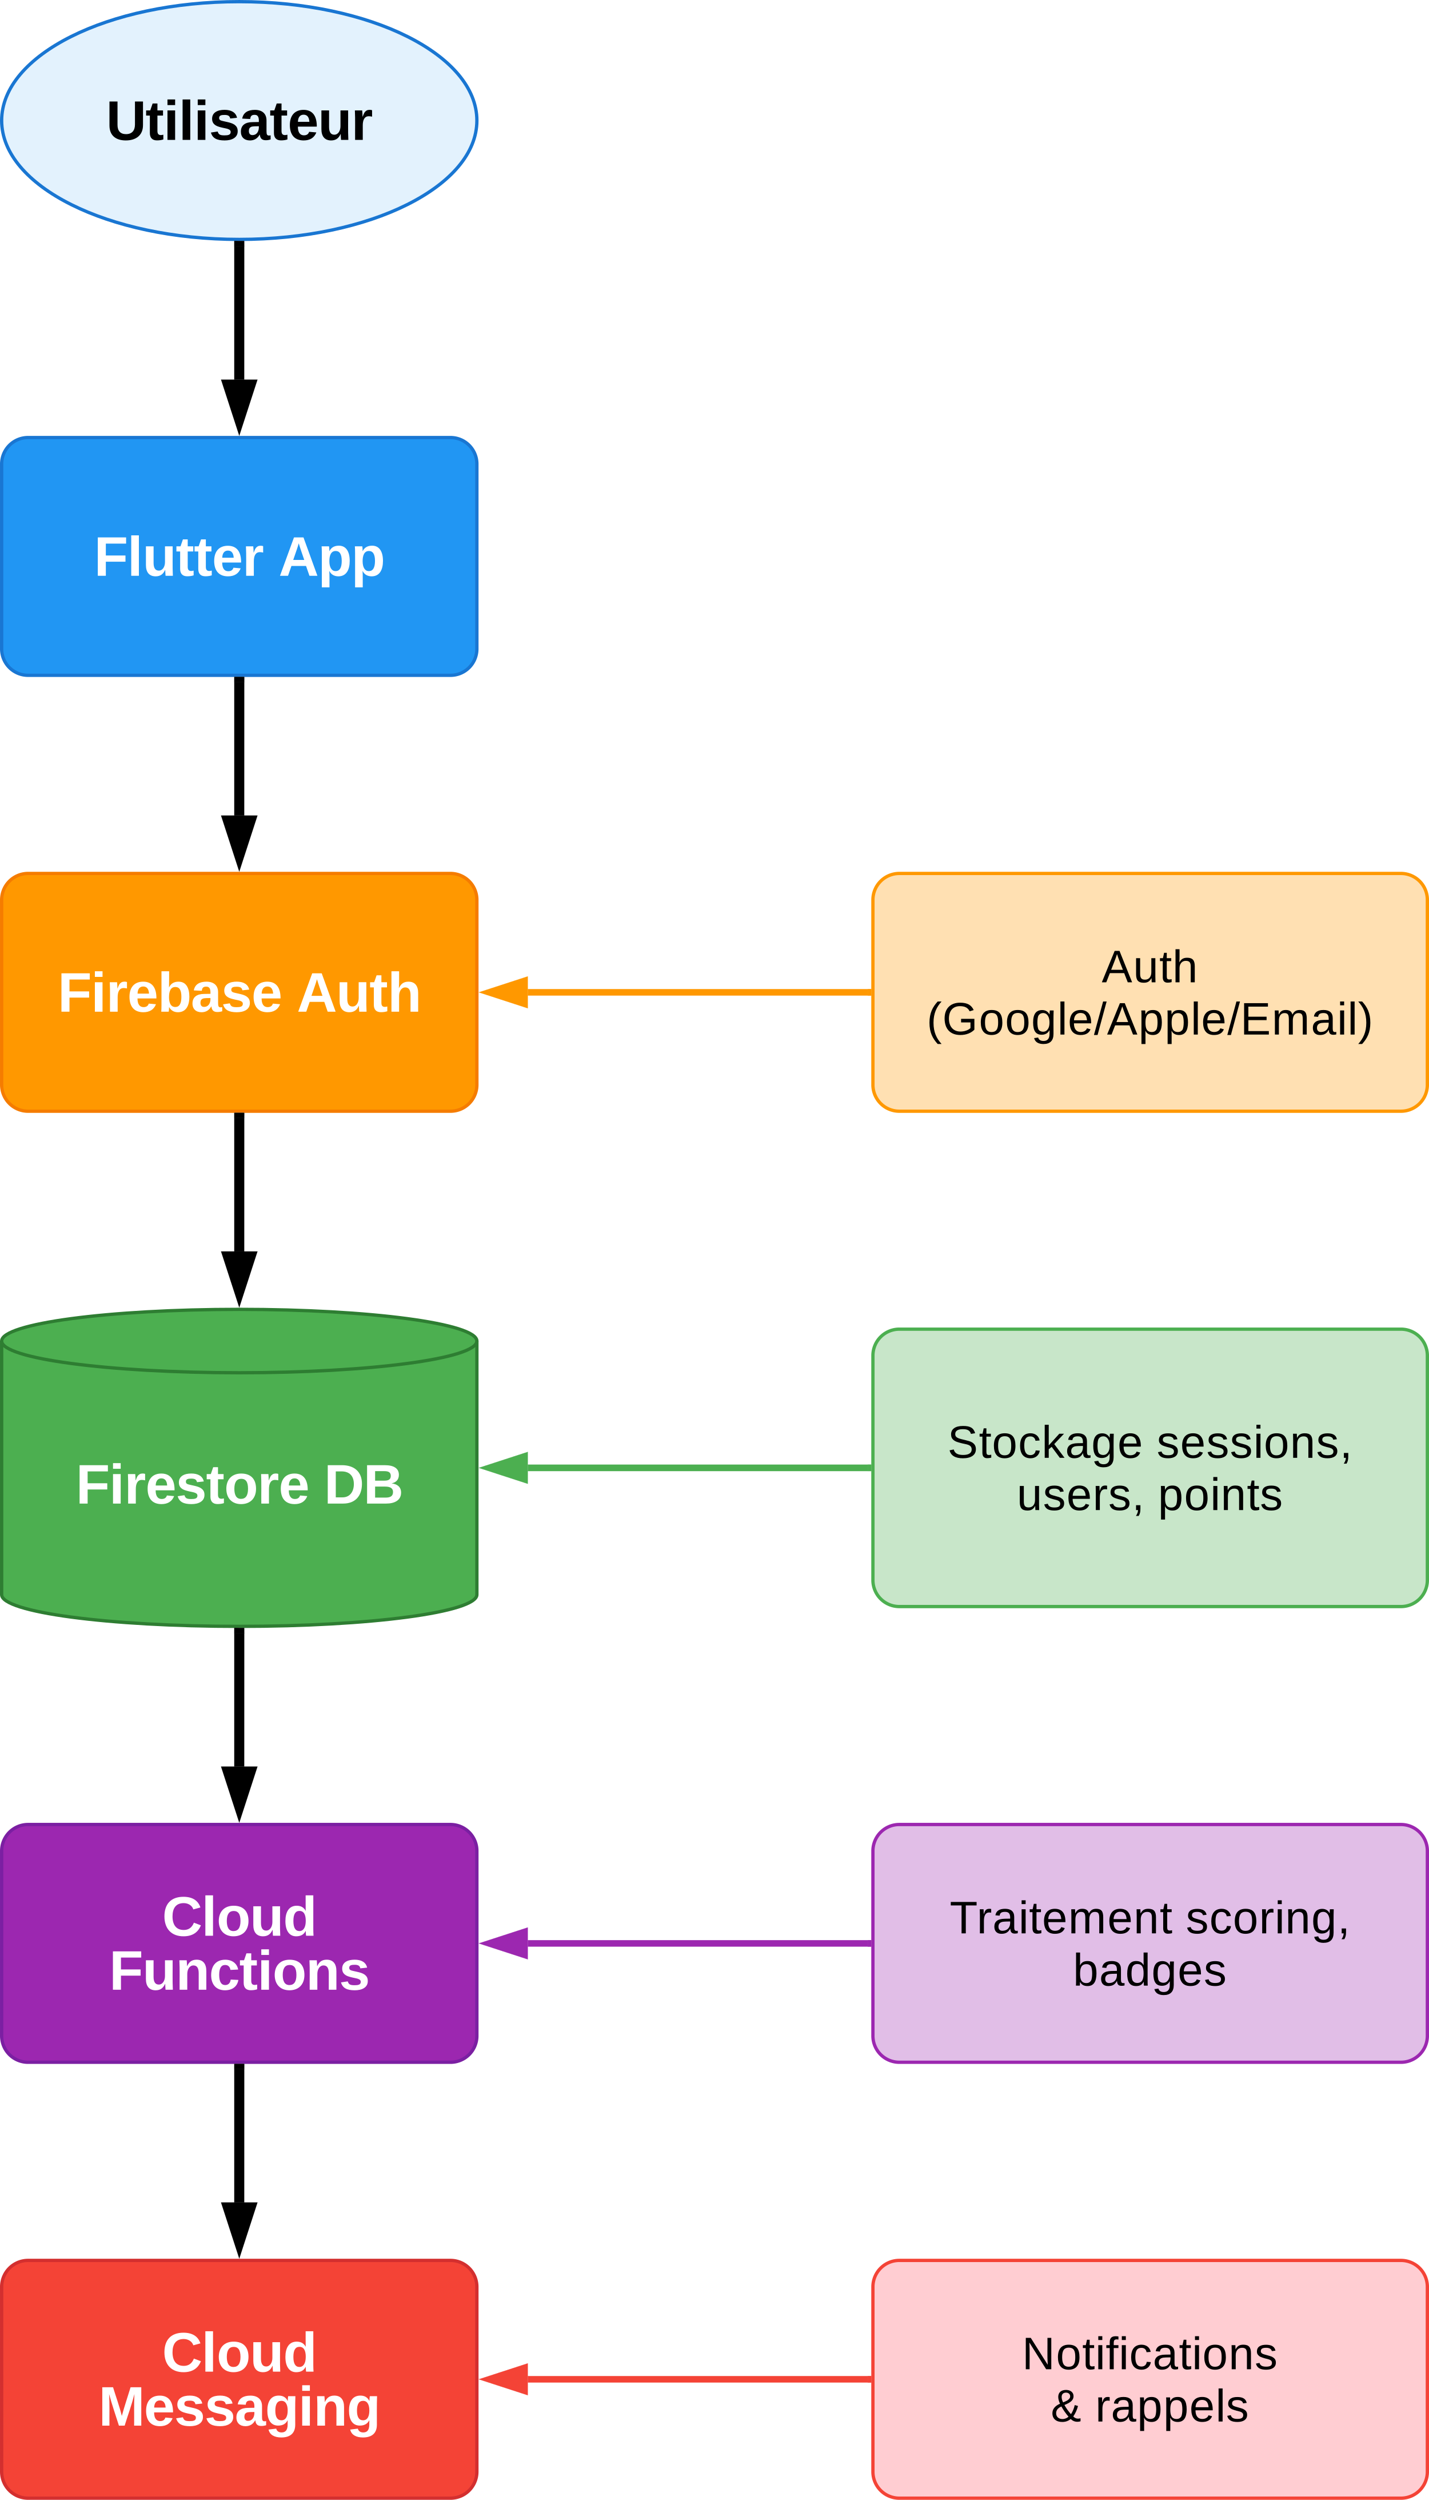 <svg xmlns="http://www.w3.org/2000/svg" xmlns:xlink="http://www.w3.org/1999/xlink" xmlns:lucid="lucid" width="577.33" height="1009.33"><g transform="translate(-575.333 -63.333)" lucid:page-tab-id="BF3CKJu7X5cVV"><path d="M768 112c0 26.5-42.98 48-96 48s-96-21.5-96-48 42.98-48 96-48 96 21.5 96 48z" stroke="#1976d2" stroke-width="1.33" fill="#e3f2fd"/><use xlink:href="#a" transform="matrix(1,0,0,1,576,64) translate(42.208 55.815)"/><path d="M576 250.67A10.67 10.67 0 0 1 586.67 240h170.66A10.67 10.67 0 0 1 768 250.67v74.66A10.67 10.67 0 0 1 757.33 336H586.67A10.67 10.67 0 0 1 576 325.33z" stroke="#1976d2" stroke-width="1.33" fill="#2196f3"/><use xlink:href="#b" transform="matrix(1,0,0,1,596,240) translate(17.342 55.815)"/><use xlink:href="#c" transform="matrix(1,0,0,1,596,240) translate(91.893 55.815)"/><path d="M576 426.67A10.67 10.67 0 0 1 586.67 416h170.66A10.67 10.67 0 0 1 768 426.67v74.66A10.67 10.67 0 0 1 757.33 512H586.67A10.67 10.67 0 0 1 576 501.33z" stroke="#f57c00" stroke-width="1.33" fill="#ff9800"/><use xlink:href="#d" transform="matrix(1,0,0,1,596,416) translate(2.652 55.815)"/><use xlink:href="#e" transform="matrix(1,0,0,1,596,416) translate(99.257 55.815)"/><path d="M768 707.2c0 7.07-42.98 12.8-96 12.8s-96-5.73-96-12.8V604.8c0-7.07 42.98-12.8 96-12.8s96 5.73 96 12.8z" stroke="#2e7d32" stroke-width="1.33" fill="#4caf50"/><path d="M768 604.8c0 7.07-42.98 12.8-96 12.8s-96-5.73-96-12.8" stroke="#2e7d32" stroke-width="1.33" fill="none"/><use xlink:href="#f" transform="matrix(1,0,0,1,586,617.6) translate(19.984 52.815)"/><use xlink:href="#g" transform="matrix(1,0,0,1,586,617.6) translate(120.241 52.815)"/><path d="M576 810.67A10.67 10.67 0 0 1 586.67 800h170.66A10.67 10.67 0 0 1 768 810.67v74.66A10.67 10.67 0 0 1 757.33 896H586.67A10.67 10.67 0 0 1 576 885.33z" stroke="#7b1fa2" stroke-width="1.33" fill="#9c27b0"/><use xlink:href="#h" transform="matrix(1,0,0,1,596,800) translate(44.842 44.916)"/><use xlink:href="#i" transform="matrix(1,0,0,1,596,800) translate(23.449 66.714)"/><path d="M576 986.67A10.67 10.67 0 0 1 586.67 976h170.66A10.67 10.67 0 0 1 768 986.67v74.66a10.67 10.67 0 0 1-10.67 10.67H586.67a10.67 10.67 0 0 1-10.67-10.67z" stroke="#d32f2f" stroke-width="1.33" fill="#f44336"/><use xlink:href="#h" transform="matrix(1,0,0,1,596,976) translate(44.842 44.916)"/><use xlink:href="#j" transform="matrix(1,0,0,1,596,976) translate(19.152 66.714)"/><path d="M928 426.67A10.67 10.67 0 0 1 938.67 416h202.66a10.67 10.67 0 0 1 10.67 10.67v74.66a10.67 10.67 0 0 1-10.67 10.67H938.67A10.67 10.67 0 0 1 928 501.33z" stroke="#ff9800" stroke-width="1.33" fill="#ffe0b2"/><use xlink:href="#k" transform="matrix(1,0,0,1,948,416) translate(72.457 43.95)"/><use xlink:href="#l" transform="matrix(1,0,0,1,948,416) translate(1.708 65.047)"/><path d="M928 610.67A10.67 10.67 0 0 1 938.67 600h202.66a10.67 10.67 0 0 1 10.67 10.67v90.66a10.67 10.67 0 0 1-10.67 10.67H938.67A10.67 10.67 0 0 1 928 701.33z" stroke="#4caf50" stroke-width="1.33" fill="#c8e6c9"/><use xlink:href="#m" transform="matrix(1,0,0,1,948,600) translate(10.151 51.95)"/><use xlink:href="#n" transform="matrix(1,0,0,1,948,600) translate(94.649 51.95)"/><use xlink:href="#o" transform="matrix(1,0,0,1,948,600) translate(38.14 73.047)"/><use xlink:href="#p" transform="matrix(1,0,0,1,948,600) translate(95.159 73.047)"/><path d="M928 810.67A10.67 10.67 0 0 1 938.67 800h202.66a10.67 10.67 0 0 1 10.67 10.67v74.66a10.67 10.67 0 0 1-10.67 10.67H938.67A10.67 10.67 0 0 1 928 885.33z" stroke="#9c27b0" stroke-width="1.33" fill="#e1bee7"/><use xlink:href="#q" transform="matrix(1,0,0,1,948,800) translate(11.046 43.95)"/><use xlink:href="#r" transform="matrix(1,0,0,1,948,800) translate(106.426 43.95)"/><use xlink:href="#s" transform="matrix(1,0,0,1,948,800) translate(60.833 65.047)"/><path d="M928 986.67A10.67 10.67 0 0 1 938.67 976h202.66a10.67 10.67 0 0 1 10.67 10.67v74.66a10.67 10.67 0 0 1-10.67 10.67H938.67a10.67 10.67 0 0 1-10.67-10.67z" stroke="#f44336" stroke-width="1.33" fill="#ffcdd2"/><use xlink:href="#t" transform="matrix(1,0,0,1,948,976) translate(40.256 43.95)"/><use xlink:href="#u" transform="matrix(1,0,0,1,948,976) translate(51.866 65.047)"/><use xlink:href="#v" transform="matrix(1,0,0,1,948,976) translate(69.818 65.047)"/><path d="M673.98 216.6H670v-53.93H674z" stroke="#000" stroke-width=".05"/><path d="M672 160.67h1.63l.35-.02v2.07H670v-2.1z"/><path d="M672 160.67h1.63l.35-.02v2.07H670v-2.1z" stroke="#000" stroke-width=".05"/><path d="M672 232.86l-4.63-14.27h9.26z"/><path d="M672 239.25l-7.35-22.63h14.7zm-1.92-18.68l1.92 5.9 1.92-5.9z" stroke="#000" stroke-width=".05"/><use xlink:href="#w" transform="matrix(1,0,0,1,672,191.21) translate(0 15.289)"/><path d="M673.98 392.6H670v-53.93H674z" stroke="#000" stroke-width=".05"/><path d="M673.98 338.72H670v-2.05H674z"/><path d="M673.98 338.72H670v-2.05H674z" stroke="#000" stroke-width=".05"/><path d="M672 408.86l-4.63-14.26h9.26z"/><path d="M672 415.25l-7.35-22.63h14.7zm-1.92-18.68l1.92 5.9 1.92-5.9z" stroke="#000" stroke-width=".05"/><use xlink:href="#w" transform="matrix(1,0,0,1,672,367.21) translate(0 15.289)"/><path d="M673.98 568.6H670v-53.93H674z" stroke="#000" stroke-width=".05"/><path d="M673.98 514.72H670v-2.05H674z"/><path d="M673.98 514.72H670v-2.05H674z" stroke="#000" stroke-width=".05"/><path d="M672 584.86l-4.63-14.26h9.26z"/><path d="M672 591.25l-7.35-22.63h14.7zm-1.92-18.68l1.92 5.9 1.92-5.9z" stroke="#000" stroke-width=".05"/><use xlink:href="#w" transform="matrix(1,0,0,1,672,543.21) translate(0 15.289)"/><path d="M673.98 776.6H670v-53.93H674z" stroke="#000" stroke-width=".05"/><path d="M672 720.67h1.98v2.05H670v-2.1z"/><path d="M672 720.67h1.98v2.05H670v-2.1z" stroke="#000" stroke-width=".05"/><path d="M672 792.86l-4.63-14.26h9.26z"/><path d="M672 799.25l-7.35-22.63h14.7zm-1.92-18.68l1.92 5.9 1.92-5.9z" stroke="#000" stroke-width=".05"/><use xlink:href="#w" transform="matrix(1,0,0,1,672,751.21) translate(0 15.289)"/><path d="M673.98 952.6H670v-53.93H674z" stroke="#000" stroke-width=".05"/><path d="M673.98 898.72H670v-2.05H674z"/><path d="M673.98 898.72H670v-2.05H674z" stroke="#000" stroke-width=".05"/><path d="M672 968.86l-4.63-14.26h9.26z"/><path d="M672 975.25l-7.35-22.63h14.7zm-1.92-18.68l1.92 5.9 1.92-5.9z" stroke="#000" stroke-width=".05"/><use xlink:href="#w" transform="matrix(1,0,0,1,672,927.21) translate(0 15.289)"/><path d="M926 465.3H788.58v-2.6H926z" stroke="#ff9800" stroke-width=".05" fill="#ff9800"/><path d="M927.33 465.3h-1.36v-2.6h1.36z" fill="#ff9800"/><path d="M927.33 465.3h-1.36v-2.6h1.36z" stroke="#ff9800" stroke-width=".05" fill="#ff9800"/><path d="M787.25 468.63L772.98 464l14.27-4.63z" fill="#ff9800"/><path d="M788.56 470.44l-19.8-6.44 19.8-6.44zM777.22 464l8.72 2.83v-5.66z" stroke="#ff9800" stroke-width=".05" fill="#ff9800"/><use xlink:href="#w" transform="matrix(1,0,0,1,848,455.21) translate(0 15.289)"/><path d="M926 657.3H788.58v-2.6H926z" stroke="#4caf50" stroke-width=".05" fill="#4caf50"/><path d="M927.33 657.3h-1.36v-2.6h1.36z" fill="#4caf50"/><path d="M927.33 657.3h-1.36v-2.6h1.36z" stroke="#4caf50" stroke-width=".05" fill="#4caf50"/><path d="M787.25 660.63L772.98 656l14.27-4.63z" fill="#4caf50"/><path d="M788.56 662.44l-19.8-6.44 19.8-6.44zM777.22 656l8.72 2.83v-5.66z" stroke="#4caf50" stroke-width=".05" fill="#4caf50"/><use xlink:href="#w" transform="matrix(1,0,0,1,848,647.21) translate(0 15.289)"/><path d="M926 849.3H788.58v-2.6H926z" stroke="#9c27b0" stroke-width=".05" fill="#9c27b0"/><path d="M927.33 849.3h-1.36v-2.6h1.36z" fill="#9c27b0"/><path d="M927.33 849.3h-1.36v-2.6h1.36z" stroke="#9c27b0" stroke-width=".05" fill="#9c27b0"/><path d="M787.25 852.63L772.98 848l14.27-4.63z" fill="#9c27b0"/><path d="M788.56 854.44l-19.8-6.44 19.8-6.44zM777.22 848l8.72 2.83v-5.66z" stroke="#9c27b0" stroke-width=".05" fill="#9c27b0"/><g><use xlink:href="#w" transform="matrix(1,0,0,1,848,839.21) translate(0 15.289)"/></g><path d="M926 1025.3H788.58v-2.6H926z" stroke="#f44336" stroke-width=".05" fill="#f44336"/><path d="M927.33 1025.3h-1.36v-2.6h1.36z" fill="#f44336"/><path d="M927.33 1025.3h-1.36v-2.6h1.36z" stroke="#f44336" stroke-width=".05" fill="#f44336"/><path d="M787.25 1028.63l-14.27-4.63 14.27-4.63z" fill="#f44336"/><path d="M788.56 1030.44l-19.8-6.44 19.8-6.44zm-11.34-6.44l8.72 2.83v-5.66z" stroke="#f44336" stroke-width=".05" fill="#f44336"/><g><use xlink:href="#w" transform="matrix(1,0,0,1,848,1015.21) translate(0 15.289)"/></g><defs><path d="M1354-543c1 369-250 563-631 563-373 0-600-186-600-548v-881h295v858c-1 216 102 340 313 340 215 1 328-131 328-350v-848h295v866" id="x"/><path d="M440-330c0 98 31 152 123 154 22 0 53-5 94-14v174C588 7 509 18 420 18c-170-1-258-95-258-272v-638H25v-190h151l88-254h176v254h205v190H440v562" id="y"/><path d="M143-1277v-207h281v207H143zM143 0v-1082h281V0H143" id="z"/><path d="M143 0v-1484h281V0H143" id="A"/><path d="M573-916c-112 0-200 14-200 111 0 88 73 97 168 120 199 47 392 70 479 217 24 40 35 90 35 152 0 237-220 338-484 336-282-2-439-78-499-290l247-37c36 115 92 141 252 141 130 0 226-17 226-124 0-35-14-62-43-82s-79-38-148-52c-159-31-266-61-321-88-100-50-170-123-170-263 0-232 201-328 458-328 245 0 416 95 457 292l-249 26c-21-98-82-131-208-131" id="B"/><path d="M972 12c-145 0-202-73-217-205h-6C670-51 552 20 393 20 187 20 58-100 60-306c3-242 172-345 427-346l233-4c5-152-16-266-158-264-112 2-147 49-160 153l-293-14c38-217 204-321 465-321 262 0 427 133 427 388v394c3 101 7 160 89 160 21 0 42-2 62-6v152c-57 15-108 27-180 26zM483-176c165 0 247-140 237-325-89 1-231-1-283 23-55 25-84 70-84 150 0 94 44 152 130 152" id="C"/><path d="M375-487c-1 185 60 319 225 319 99 0 162-43 188-129l265 23C976-78 821 20 586 20 247 19 80-194 80-546c0-344 176-559 510-556 341 3 483 247 479 615H375zm422-176c-8-153-68-262-211-262-144 0-206 112-209 262h420" id="D"/><path d="M483 20c-243 0-356-160-356-415v-687h281v607c0 190 64 285 192 285 148-1 227-151 227-312v-580h281c4 356-9 741 8 1082H848c-8-96-12-168-12-215h-5C765-71 670 20 483 20" id="E"/><path d="M646-868c-165 0-222 146-222 337V0H143c-4-356 8-741-8-1082h268c4 15 14 211 13 231h4c48-123 63-177 149-229 44-27 147-31 197-8v235c-45-10-85-15-120-15" id="F"/><g id="a"><use transform="matrix(0.011,0,0,0.011,0,0)" xlink:href="#x"/><use transform="matrix(0.011,0,0,0.011,15.888,0)" xlink:href="#y"/><use transform="matrix(0.011,0,0,0.011,23.214,0)" xlink:href="#z"/><use transform="matrix(0.011,0,0,0.011,29.326,0)" xlink:href="#A"/><use transform="matrix(0.011,0,0,0.011,35.438,0)" xlink:href="#z"/><use transform="matrix(0.011,0,0,0.011,41.551,0)" xlink:href="#B"/><use transform="matrix(0.011,0,0,0.011,53.786,0)" xlink:href="#C"/><use transform="matrix(0.011,0,0,0.011,66.021,0)" xlink:href="#y"/><use transform="matrix(0.011,0,0,0.011,73.348,0)" xlink:href="#D"/><use transform="matrix(0.011,0,0,0.011,85.583,0)" xlink:href="#E"/><use transform="matrix(0.011,0,0,0.011,99.021,0)" xlink:href="#F"/></g><path fill="#fff" d="M432-1181v436h721v228H432V0H137v-1409h1039v228H432" id="G"/><path fill="#fff" d="M143 0v-1484h281V0H143" id="H"/><path fill="#fff" d="M483 20c-243 0-356-160-356-415v-687h281v607c0 190 64 285 192 285 148-1 227-151 227-312v-580h281c4 356-9 741 8 1082H848c-8-96-12-168-12-215h-5C765-71 670 20 483 20" id="I"/><path fill="#fff" d="M440-330c0 98 31 152 123 154 22 0 53-5 94-14v174C588 7 509 18 420 18c-170-1-258-95-258-272v-638H25v-190h151l88-254h176v254h205v190H440v562" id="J"/><path fill="#fff" d="M375-487c-1 185 60 319 225 319 99 0 162-43 188-129l265 23C976-78 821 20 586 20 247 19 80-194 80-546c0-344 176-559 510-556 341 3 483 247 479 615H375zm422-176c-8-153-68-262-211-262-144 0-206 112-209 262h420" id="K"/><path fill="#fff" d="M646-868c-165 0-222 146-222 337V0H143c-4-356 8-741-8-1082h268c4 15 14 211 13 231h4c48-123 63-177 149-229 44-27 147-31 197-8v235c-45-10-85-15-120-15" id="L"/><g id="b"><use transform="matrix(0.011,0,0,0.011,0,0)" xlink:href="#G"/><use transform="matrix(0.011,0,0,0.011,13.438,0)" xlink:href="#H"/><use transform="matrix(0.011,0,0,0.011,19.551,0)" xlink:href="#I"/><use transform="matrix(0.011,0,0,0.011,32.989,0)" xlink:href="#J"/><use transform="matrix(0.011,0,0,0.011,40.315,0)" xlink:href="#J"/><use transform="matrix(0.011,0,0,0.011,47.642,0)" xlink:href="#K"/><use transform="matrix(0.011,0,0,0.011,59.877,0)" xlink:href="#L"/></g><path fill="#fff" d="M1133 0l-125-360H471L346 0H51l514-1409h348L1425 0h-292zM739-1192c-50 182-61 194-202 610h405c-68-203-141-401-203-610" id="M"/><path fill="#fff" d="M408-1082c8 36 12 125 12 176h4c63-133 179-199 346-199 126 0 224 48 293 145s104 235 104 414c0 322-121 566-415 566-162 0-274-77-328-192h-6c11 149 4 424 6 597H143V-833c0-102-3-185-8-249h273zm243 172c-175 0-232 173-231 372 0 117 20 206 60 270s96 96 169 96c150 0 225-125 225-374 0-243-74-364-223-364" id="N"/><g id="c"><use transform="matrix(0.011,0,0,0.011,0,0)" xlink:href="#M"/><use transform="matrix(0.011,0,0,0.011,15.888,0)" xlink:href="#N"/><use transform="matrix(0.011,0,0,0.011,29.326,0)" xlink:href="#N"/></g><path fill="#fff" d="M143-1277v-207h281v207H143zM143 0v-1082h281V0H143" id="O"/><path fill="#fff" d="M770-1102c286 0 397 243 397 557 0 320-120 562-415 565-165 2-272-80-330-194 1 32-7 151-14 174H135c5-62 8-144 8-247v-1237h281c-1 197 2 398-4 590h4c63-139 179-208 346-208zM420-536c0 197 55 364 231 364 149 0 223-124 223-373 0-123-18-214-54-273s-92-89-167-89c-179 0-233 167-233 371" id="P"/><path fill="#fff" d="M972 12c-145 0-202-73-217-205h-6C670-51 552 20 393 20 187 20 58-100 60-306c3-242 172-345 427-346l233-4c5-152-16-266-158-264-112 2-147 49-160 153l-293-14c38-217 204-321 465-321 262 0 427 133 427 388v394c3 101 7 160 89 160 21 0 42-2 62-6v152c-57 15-108 27-180 26zM483-176c165 0 247-140 237-325-89 1-231-1-283 23-55 25-84 70-84 150 0 94 44 152 130 152" id="Q"/><path fill="#fff" d="M573-916c-112 0-200 14-200 111 0 88 73 97 168 120 199 47 392 70 479 217 24 40 35 90 35 152 0 237-220 338-484 336-282-2-439-78-499-290l247-37c36 115 92 141 252 141 130 0 226-17 226-124 0-35-14-62-43-82s-79-38-148-52c-159-31-266-61-321-88-100-50-170-123-170-263 0-232 201-328 458-328 245 0 416 95 457 292l-249 26c-21-98-82-131-208-131" id="R"/><g id="d"><use transform="matrix(0.011,0,0,0.011,0,0)" xlink:href="#G"/><use transform="matrix(0.011,0,0,0.011,13.438,0)" xlink:href="#O"/><use transform="matrix(0.011,0,0,0.011,19.551,0)" xlink:href="#L"/><use transform="matrix(0.011,0,0,0.011,28.112,0)" xlink:href="#K"/><use transform="matrix(0.011,0,0,0.011,40.348,0)" xlink:href="#P"/><use transform="matrix(0.011,0,0,0.011,53.786,0)" xlink:href="#Q"/><use transform="matrix(0.011,0,0,0.011,66.021,0)" xlink:href="#R"/><use transform="matrix(0.011,0,0,0.011,78.257,0)" xlink:href="#K"/></g><path fill="#fff" d="M651-891c-148 1-227 151-227 312V0H143v-1484h281c-2 207 6 422-8 618h4c67-145 160-236 348-236 243 0 356 161 356 416V0H844v-606c0-190-64-285-193-285" id="S"/><g id="e"><use transform="matrix(0.011,0,0,0.011,0,0)" xlink:href="#M"/><use transform="matrix(0.011,0,0,0.011,15.888,0)" xlink:href="#I"/><use transform="matrix(0.011,0,0,0.011,29.326,0)" xlink:href="#J"/><use transform="matrix(0.011,0,0,0.011,36.652,0)" xlink:href="#S"/></g><path fill="#fff" d="M627-1102c355 0 544 203 544 560 0 345-207 562-550 562C283 20 80-201 80-542c0-343 204-560 547-560zM375-542c0 208 60 370 243 370 173 0 259-123 259-370 0-129-21-222-63-280s-103-87-183-87c-171 0-256 122-256 367" id="T"/><g id="f"><use transform="matrix(0.011,0,0,0.011,0,0)" xlink:href="#G"/><use transform="matrix(0.011,0,0,0.011,13.438,0)" xlink:href="#O"/><use transform="matrix(0.011,0,0,0.011,19.551,0)" xlink:href="#L"/><use transform="matrix(0.011,0,0,0.011,28.112,0)" xlink:href="#K"/><use transform="matrix(0.011,0,0,0.011,40.348,0)" xlink:href="#R"/><use transform="matrix(0.011,0,0,0.011,52.583,0)" xlink:href="#J"/><use transform="matrix(0.011,0,0,0.011,59.909,0)" xlink:href="#T"/><use transform="matrix(0.011,0,0,0.011,73.348,0)" xlink:href="#L"/><use transform="matrix(0.011,0,0,0.011,81.909,0)" xlink:href="#K"/></g><path fill="#fff" d="M647-1409c461-3 750 240 746 694-4 440-251 715-686 715H137v-1409h510zm35 1181c265 1 414-208 414-487 0-298-161-467-455-466H432v953h250" id="U"/><path fill="#fff" d="M1036-741c206 23 350 127 350 339 0 282-238 402-544 402H137v-1409h645c172 0 302 29 390 89s133 148 133 265c0 179-106 282-269 314zM770-841c149 0 238-41 238-174 0-139-94-175-240-175H432v349h338zm47 622c171 0 273-51 273-206 0-132-95-198-284-198H432v404h385" id="V"/><g id="g"><use transform="matrix(0.011,0,0,0.011,0,0)" xlink:href="#U"/><use transform="matrix(0.011,0,0,0.011,15.888,0)" xlink:href="#V"/></g><path fill="#fff" d="M381-711c0 302 128 499 414 499 178 0 302-89 371-268l257 97c-99 251-300 400-628 403C342 25 84-257 84-711c0-457 243-719 698-719 334 0 540 138 623 392l-260 71c-40-136-182-233-357-231-284 2-407 189-407 487" id="W"/><path fill="#fff" d="M500-1102c166 0 271 75 329 191-3-189-2-382-2-573h281v1248c0 67 3 145 8 236H844c-6-25-16-141-15-176h-4C764-45 649 20 479 20c-126 0-223-50-292-148S84-363 84-540c0-321 122-562 416-562zm331 555c0-200-54-364-231-364-75 0-131 30-168 91s-55 155-55 280c0 245 74 368 221 368 74 0 131-33 172-98s61-157 61-277" id="X"/><g id="h"><use transform="matrix(0.011,0,0,0.011,0,0)" xlink:href="#W"/><use transform="matrix(0.011,0,0,0.011,15.888,0)" xlink:href="#H"/><use transform="matrix(0.011,0,0,0.011,22,0)" xlink:href="#T"/><use transform="matrix(0.011,0,0,0.011,35.438,0)" xlink:href="#I"/><use transform="matrix(0.011,0,0,0.011,48.877,0)" xlink:href="#X"/></g><path fill="#fff" d="M768-1103c243 0 356 161 356 416V0H844v-607c0-190-64-285-193-285-148 1-227 151-227 312V0H143c-4-356 9-741-8-1082h268c4 18 14 191 13 215h4c67-145 160-236 348-236" id="Y"/><path fill="#fff" d="M1079-360C1041-124 864 17 594 20 261 23 80-197 80-535c0-344 180-567 518-567 257 0 435 142 473 361l-283 14c-16-106-75-182-196-182-145 0-217 121-217 363 0 249 74 374 221 374 120 0 188-82 201-201" id="Z"/><g id="i"><use transform="matrix(0.011,0,0,0.011,0,0)" xlink:href="#G"/><use transform="matrix(0.011,0,0,0.011,13.438,0)" xlink:href="#I"/><use transform="matrix(0.011,0,0,0.011,26.877,0)" xlink:href="#Y"/><use transform="matrix(0.011,0,0,0.011,40.315,0)" xlink:href="#Z"/><use transform="matrix(0.011,0,0,0.011,52.551,0)" xlink:href="#J"/><use transform="matrix(0.011,0,0,0.011,59.877,0)" xlink:href="#O"/><use transform="matrix(0.011,0,0,0.011,65.989,0)" xlink:href="#T"/><use transform="matrix(0.011,0,0,0.011,79.428,0)" xlink:href="#Y"/><use transform="matrix(0.011,0,0,0.011,92.866,0)" xlink:href="#R"/></g><path fill="#fff" d="M1307 0c4-408-9-758 10-1161C1199-702 1088-421 958 0H748C626-385 495-761 387-1161c24 414 7 744 12 1161H137v-1409h395c107 351 232 685 322 1053 98-360 215-702 322-1053h393V0h-262" id="aa"/><path fill="#fff" d="M1108-33c0 316-189 467-512 467-247 0-427-94-467-291l281-33c20 86 88 139 194 139 188 0 233-141 225-343-1-35 4-75 0-107C767-68 651-2 481-2 198-2 84-238 84-550c0-320 120-553 418-553 157 0 266 65 327 195h5c-1-34 7-149 14-174h266c-12 332-6 705-6 1049zM600-197c173 0 231-162 231-359 0-191-60-354-229-354-150 0-225 120-225 360 0 235 74 353 223 353" id="ab"/><g id="j"><use transform="matrix(0.011,0,0,0.011,0,0)" xlink:href="#aa"/><use transform="matrix(0.011,0,0,0.011,18.326,0)" xlink:href="#K"/><use transform="matrix(0.011,0,0,0.011,30.562,0)" xlink:href="#R"/><use transform="matrix(0.011,0,0,0.011,42.797,0)" xlink:href="#R"/><use transform="matrix(0.011,0,0,0.011,55.032,0)" xlink:href="#Q"/><use transform="matrix(0.011,0,0,0.011,67.268,0)" xlink:href="#ab"/><use transform="matrix(0.011,0,0,0.011,80.706,0)" xlink:href="#O"/><use transform="matrix(0.011,0,0,0.011,86.818,0)" xlink:href="#Y"/><use transform="matrix(0.011,0,0,0.011,100.257,0)" xlink:href="#ab"/></g><path d="M1167 0l-161-412H364L202 0H4l575-1409h217L1362 0h-195zM685-1265c-69 226-179 482-263 704h527c-89-236-186-456-264-704" id="ac"/><path d="M476 20C225 20 133-99 133-361v-721h181v686c0 183 40 279 223 277 184-2 280-141 280-336v-627h180c3 345-6 754 6 1082H833c-5-68-6-94-8-185h-3C746-51 665 20 476 20" id="ad"/><path d="M336-268c2 98 22 139 114 141 24 0 59-5 104-14V-8C495 8 434 16 372 16c-144 0-216-82-216-245v-722H31v-131h132l53-242h120v242h200v131H336v683" id="ae"/><path d="M322-1484c-2 195 6 405-8 587h3c73-129 159-205 346-205 250 0 342 118 343 381V0H825v-686c3-190-43-277-223-277-176-1-280 140-280 325V0H142v-1484h180" id="af"/><g id="k"><use transform="matrix(0.009,0,0,0.009,0,0)" xlink:href="#ac"/><use transform="matrix(0.009,0,0,0.009,12.673,0)" xlink:href="#ad"/><use transform="matrix(0.009,0,0,0.009,23.24,0)" xlink:href="#ae"/><use transform="matrix(0.009,0,0,0.009,28.519,0)" xlink:href="#af"/></g><path d="M496 424C268 175 127-92 127-532c0-438 143-704 369-952h174c-222 249-362 524-362 954 0 431 138 703 362 954H496" id="ag"/><path d="M813 20c-458 0-705-273-710-731-5-449 256-722 701-719 323 2 501 105 605 332l-182 54c-76-154-207-229-428-230-335-2-502 220-502 563 0 339 185 576 516 576 185 0 358-63 451-156v-254H843v-160h597v486C1303-77 1082 20 813 20" id="ah"/><path d="M571-1102c350 0 480 196 482 560 2 357-151 562-488 562C233 20 86-198 86-542c0-373 162-560 485-560zm-8 989c244 0 301-164 301-429 0-266-49-427-290-427-239 0-299 165-299 427 0 252 61 429 288 429" id="ai"/><path d="M824-897c-1-17 6-175 12-185h171c-12 319-6 716-6 1051 0 304-151 456-453 456-226 0-374-90-417-267l181-26c24 102 112 157 241 156 179 0 269-105 269-315 0-57 3-120-2-174C759-74 647 8 472 8 339 8 242-36 180-124S86-350 86-539c0-191 33-332 100-423s169-137 306-137c167 0 273 85 332 202zm-38 579c48-119 46-331 0-450-42-108-118-197-250-197-92 0-154 37-201 100-78 107-74 530-4 643 63 101 251 129 353 47 43-35 77-81 102-143" id="aj"/><path d="M138 0v-1484h180V0H138" id="ak"/><path d="M87-548c0-338 159-553 484-554 325-2 484 204 477 599H276c-1 227 88 385 302 388 146 2 246-65 283-166l158 45C954-65 807 20 578 20 240 20 87-193 87-548zm775-93c-19-206-90-328-294-328-185 0-285 140-290 328h584" id="al"/><path d="M0 20l411-1504h158L162 20H0" id="am"/><path d="M320-908c63-128 152-193 335-193 133 0 233 45 299 134s99 230 99 421c0 377-133 566-398 566-167 0-279-63-336-188h-5c8 141 2 428 4 593H138V-861c0-111-2-185-6-221h174c5 33 9 134 10 174h4zm-2 380c0 254 57 415 289 415 89 0 149-37 195-99 76-105 79-547 1-653-45-62-105-97-194-97-243 1-291 184-291 434" id="an"/><path d="M168 0v-1409h1069v156H359v452h818v154H359v491h919V0H168" id="ao"/><path d="M1195-963c-175 0-249 144-249 336V0H768v-686c-5-190-26-277-198-277-171 0-249 147-249 336V0H142c-3-345 6-754-6-1082h170c5 68 6 94 8 185h3c69-134 140-205 316-205 171 0 257 66 294 205h3c67-129 152-205 328-205 238 0 313 127 313 381V0h-178v-686c-5-190-26-277-198-277" id="ap"/><path d="M797-207C713-60 620 16 414 20 203 24 88-98 87-302c0-112 37-198 111-258s192-93 356-96l243-4c10-201-43-307-232-305-154 2-223 43-242 172l-188-17c31-195 175-292 434-292s410 116 410 364v466c3 95 12 159 101 161 17 0 37-2 59-7V-6c-45 11-92 16-139 16-143-2-188-76-197-217h-6zm-525-92c-1 116 66 187 183 184 230-7 361-164 342-419-124 5-305-2-389 30-83 32-136 92-136 205" id="aq"/><path d="M137-1312v-172h180v172H137zM137 0v-1082h180V0H137" id="ar"/><path d="M186-1484c228 249 369 516 369 956 0 438-143 704-369 952H12C235 172 374-97 374-530c0-431-140-704-362-954h174" id="as"/><g id="l"><use transform="matrix(0.009,0,0,0.009,0,0)" xlink:href="#ag"/><use transform="matrix(0.009,0,0,0.009,6.327,0)" xlink:href="#ah"/><use transform="matrix(0.009,0,0,0.009,21.106,0)" xlink:href="#ai"/><use transform="matrix(0.009,0,0,0.009,31.673,0)" xlink:href="#ai"/><use transform="matrix(0.009,0,0,0.009,42.24,0)" xlink:href="#aj"/><use transform="matrix(0.009,0,0,0.009,52.807,0)" xlink:href="#ak"/><use transform="matrix(0.009,0,0,0.009,57.028,0)" xlink:href="#al"/><use transform="matrix(0.009,0,0,0.009,67.595,0)" xlink:href="#am"/><use transform="matrix(0.009,0,0,0.009,72.874,0)" xlink:href="#ac"/><use transform="matrix(0.009,0,0,0.009,85.546,0)" xlink:href="#an"/><use transform="matrix(0.009,0,0,0.009,96.113,0)" xlink:href="#an"/><use transform="matrix(0.009,0,0,0.009,106.68,0)" xlink:href="#ak"/><use transform="matrix(0.009,0,0,0.009,110.901,0)" xlink:href="#al"/><use transform="matrix(0.009,0,0,0.009,121.468,0)" xlink:href="#am"/><use transform="matrix(0.009,0,0,0.009,126.747,0)" xlink:href="#ao"/><use transform="matrix(0.009,0,0,0.009,139.42,0)" xlink:href="#ap"/><use transform="matrix(0.009,0,0,0.009,155.247,0)" xlink:href="#aq"/><use transform="matrix(0.009,0,0,0.009,165.814,0)" xlink:href="#ar"/><use transform="matrix(0.009,0,0,0.009,170.035,0)" xlink:href="#ak"/><use transform="matrix(0.009,0,0,0.009,174.256,0)" xlink:href="#as"/></g><path d="M692-1286c-195 0-347 51-347 223 0 101 58 144 134 179 135 62 487 105 623 191 97 62 170 147 170 304 0 130-50 231-152 302S875 20 690 20C347 20 148-99 93-338l185-37c46 178 190 245 419 246 213 0 386-61 386-250 0-223-244-222-431-271-182-48-288-69-390-156-64-54-103-133-103-247 0-121 47-214 139-279s224-98 396-98c318 0 471 80 545 324l-188 33c-44-155-158-213-359-213" id="at"/><path d="M779-765c-19-119-93-196-233-196-95 0-164 32-207 95s-64 170-64 320c0 144 23 251 68 320s114 104 205 104c139 0 224-79 240-212l182 12C946-119 781 22 553 20 230 17 87-201 87-542c0-338 145-557 464-560 225-1 380 129 413 323" id="au"/><path d="M816 0L450-494 318-385V0H138v-1484h180v927l475-525h211L565-617 1027 0H816" id="av"/><g id="m"><use transform="matrix(0.009,0,0,0.009,0,0)" xlink:href="#at"/><use transform="matrix(0.009,0,0,0.009,12.673,0)" xlink:href="#ae"/><use transform="matrix(0.009,0,0,0.009,17.952,0)" xlink:href="#ai"/><use transform="matrix(0.009,0,0,0.009,28.519,0)" xlink:href="#au"/><use transform="matrix(0.009,0,0,0.009,38.019,0)" xlink:href="#av"/><use transform="matrix(0.009,0,0,0.009,47.519,0)" xlink:href="#aq"/><use transform="matrix(0.009,0,0,0.009,58.085,0)" xlink:href="#aj"/><use transform="matrix(0.009,0,0,0.009,68.652,0)" xlink:href="#al"/></g><path d="M513-963c-139 1-238 29-238 149 0 72 41 100 95 127 55 27 348 94 404 125 101 56 176 118 176 263C950-73 758 21 511 20 254 19 107-55 57-254l159-31c34 123 133 168 295 168 156 0 264-34 264-168 0-156-183-165-315-204-171-51-245-68-323-172-26-35-37-82-37-135 0-220 172-304 413-303 232 1 379 74 418 265l-162 20c-23-104-122-150-256-149" id="aw"/><path d="M663-1102c251 0 343 119 343 381V0H825v-686c0-183-40-279-223-277-184 2-280 141-280 336V0H142c-3-345 6-754-6-1082h170c5 68 6 94 8 185h3c76-134 157-205 346-205" id="ax"/><path d="M385-51c0 144-24 223-78 313H184c63-91 94-178 94-262h-88v-219h195v168" id="ay"/><g id="n"><use transform="matrix(0.009,0,0,0.009,0,0)" xlink:href="#aw"/><use transform="matrix(0.009,0,0,0.009,9.5,0)" xlink:href="#al"/><use transform="matrix(0.009,0,0,0.009,20.067,0)" xlink:href="#aw"/><use transform="matrix(0.009,0,0,0.009,29.567,0)" xlink:href="#aw"/><use transform="matrix(0.009,0,0,0.009,39.067,0)" xlink:href="#ar"/><use transform="matrix(0.009,0,0,0.009,43.288,0)" xlink:href="#ai"/><use transform="matrix(0.009,0,0,0.009,53.855,0)" xlink:href="#ax"/><use transform="matrix(0.009,0,0,0.009,64.422,0)" xlink:href="#aw"/><use transform="matrix(0.009,0,0,0.009,73.922,0)" xlink:href="#ay"/></g><path d="M318-861c55-157 83-241 257-241 24 0 48 3 73 10v165c-24-7-56-10-96-10-75 0-132 33-171 97s-59 156-59 276V0H142c-3-364 6-725-6-1082h170c5 123 8 196 8 221h4" id="az"/><g id="o"><use transform="matrix(0.009,0,0,0.009,0,0)" xlink:href="#ad"/><use transform="matrix(0.009,0,0,0.009,10.567,0)" xlink:href="#aw"/><use transform="matrix(0.009,0,0,0.009,20.067,0)" xlink:href="#al"/><use transform="matrix(0.009,0,0,0.009,30.634,0)" xlink:href="#az"/><use transform="matrix(0.009,0,0,0.009,36.961,0)" xlink:href="#aw"/><use transform="matrix(0.009,0,0,0.009,46.461,0)" xlink:href="#ay"/></g><g id="p"><use transform="matrix(0.009,0,0,0.009,0,0)" xlink:href="#an"/><use transform="matrix(0.009,0,0,0.009,10.567,0)" xlink:href="#ai"/><use transform="matrix(0.009,0,0,0.009,21.134,0)" xlink:href="#ar"/><use transform="matrix(0.009,0,0,0.009,25.355,0)" xlink:href="#ax"/><use transform="matrix(0.009,0,0,0.009,35.922,0)" xlink:href="#ae"/><use transform="matrix(0.009,0,0,0.009,41.201,0)" xlink:href="#aw"/></g><path d="M720-1253V0H530v-1253H46v-156h1158v156H720" id="aA"/><g id="q"><use transform="matrix(0.009,0,0,0.009,0,0)" xlink:href="#aA"/><use transform="matrix(0.009,0,0,0.009,10.901,0)" xlink:href="#az"/><use transform="matrix(0.009,0,0,0.009,17.228,0)" xlink:href="#aq"/><use transform="matrix(0.009,0,0,0.009,27.795,0)" xlink:href="#ar"/><use transform="matrix(0.009,0,0,0.009,32.016,0)" xlink:href="#ae"/><use transform="matrix(0.009,0,0,0.009,37.295,0)" xlink:href="#al"/><use transform="matrix(0.009,0,0,0.009,47.862,0)" xlink:href="#ap"/><use transform="matrix(0.009,0,0,0.009,63.689,0)" xlink:href="#al"/><use transform="matrix(0.009,0,0,0.009,74.256,0)" xlink:href="#ax"/><use transform="matrix(0.009,0,0,0.009,84.823,0)" xlink:href="#ae"/></g><g id="r"><use transform="matrix(0.009,0,0,0.009,0,0)" xlink:href="#aw"/><use transform="matrix(0.009,0,0,0.009,9.5,0)" xlink:href="#au"/><use transform="matrix(0.009,0,0,0.009,19,0)" xlink:href="#ai"/><use transform="matrix(0.009,0,0,0.009,29.567,0)" xlink:href="#az"/><use transform="matrix(0.009,0,0,0.009,35.894,0)" xlink:href="#ar"/><use transform="matrix(0.009,0,0,0.009,40.115,0)" xlink:href="#ax"/><use transform="matrix(0.009,0,0,0.009,50.682,0)" xlink:href="#aj"/><use transform="matrix(0.009,0,0,0.009,61.249,0)" xlink:href="#ay"/></g><path d="M655-1102c307 0 398 221 398 556 0 377-133 566-398 566-180 0-272-66-339-188 1 22-7 151-10 168H132c4-36 6-110 6-223v-1261h180c-2 196 4 384-4 576h4c62-129 158-194 337-194zM318-529c0 254 57 416 289 416 91 0 152-37 197-101 76-109 76-543 0-651-44-63-105-98-195-98-236 0-291 169-291 434" id="aB"/><path d="M835 0c-5-29-11-137-10-174h-4C759-45 663 20 484 20 177 20 86-201 86-536c0-377 133-566 398-566 178 1 273 67 339 188-4-187-1-380-2-570h180v1261c0 113 2 187 6 223H835zm-14-554c0-255-58-415-289-415-91 0-151 37-196 101-76 109-77 543-1 651 44 63 105 98 195 98 235 0 291-173 291-435" id="aC"/><g id="s"><use transform="matrix(0.009,0,0,0.009,0,0)" xlink:href="#aB"/><use transform="matrix(0.009,0,0,0.009,10.567,0)" xlink:href="#aq"/><use transform="matrix(0.009,0,0,0.009,21.134,0)" xlink:href="#aC"/><use transform="matrix(0.009,0,0,0.009,31.701,0)" xlink:href="#aj"/><use transform="matrix(0.009,0,0,0.009,42.268,0)" xlink:href="#al"/><use transform="matrix(0.009,0,0,0.009,52.834,0)" xlink:href="#aw"/></g><path d="M1082 0L328-1200c20 384 6 801 10 1200H168v-1409h222l762 1208c-25-412-6-786-12-1208h172V0h-230" id="aD"/><path d="M492-1341c-103 3-130 49-131 162v97h211v131H361V0H181v-951H29v-131h152v-122c0-192 78-276 264-278 50 0 92 4 127 12v137c-30-5-57-8-80-8" id="aE"/><g id="t"><use transform="matrix(0.009,0,0,0.009,0,0)" xlink:href="#aD"/><use transform="matrix(0.009,0,0,0.009,13.721,0)" xlink:href="#ai"/><use transform="matrix(0.009,0,0,0.009,24.288,0)" xlink:href="#ae"/><use transform="matrix(0.009,0,0,0.009,29.567,0)" xlink:href="#ar"/><use transform="matrix(0.009,0,0,0.009,33.788,0)" xlink:href="#aE"/><use transform="matrix(0.009,0,0,0.009,39.067,0)" xlink:href="#ar"/><use transform="matrix(0.009,0,0,0.009,43.288,0)" xlink:href="#au"/><use transform="matrix(0.009,0,0,0.009,52.788,0)" xlink:href="#aq"/><use transform="matrix(0.009,0,0,0.009,63.355,0)" xlink:href="#ae"/><use transform="matrix(0.009,0,0,0.009,68.634,0)" xlink:href="#ar"/><use transform="matrix(0.009,0,0,0.009,72.855,0)" xlink:href="#ai"/><use transform="matrix(0.009,0,0,0.009,83.422,0)" xlink:href="#ax"/><use transform="matrix(0.009,0,0,0.009,93.989,0)" xlink:href="#aw"/></g><path d="M685-1417c188 0 338 102 336 284 0 79-30 149-91 210S763-801 612-741c74 137 172 274 293 412 75-111 132-247 171-410l145 43c-42 166-113 322-212 469 89 95 194 118 325 82v135C1168 42 998 1 895-115 806-37 679 19 523 20 254 24 72-114 72-371c0-185 114-328 343-429-38-70-81-200-81-302 0-207 137-315 351-315zm-2 121c-125 0-196 72-196 194 0 76 22 157 65 244 140-60 215-85 286-176 23-29 31-63 31-99 0-100-80-163-186-163zM240-373c-1 165 119 265 289 262 109-2 206-47 266-106-132-156-238-308-319-457-157 67-236 167-236 301" id="aF"/><use transform="matrix(0.009,0,0,0.009,0,0)" xlink:href="#aF" id="u"/><g id="v"><use transform="matrix(0.009,0,0,0.009,0,0)" xlink:href="#az"/><use transform="matrix(0.009,0,0,0.009,6.327,0)" xlink:href="#aq"/><use transform="matrix(0.009,0,0,0.009,16.894,0)" xlink:href="#an"/><use transform="matrix(0.009,0,0,0.009,27.461,0)" xlink:href="#an"/><use transform="matrix(0.009,0,0,0.009,38.028,0)" xlink:href="#al"/><use transform="matrix(0.009,0,0,0.009,48.595,0)" xlink:href="#ak"/><use transform="matrix(0.009,0,0,0.009,52.816,0)" xlink:href="#aw"/></g></defs></g></svg>